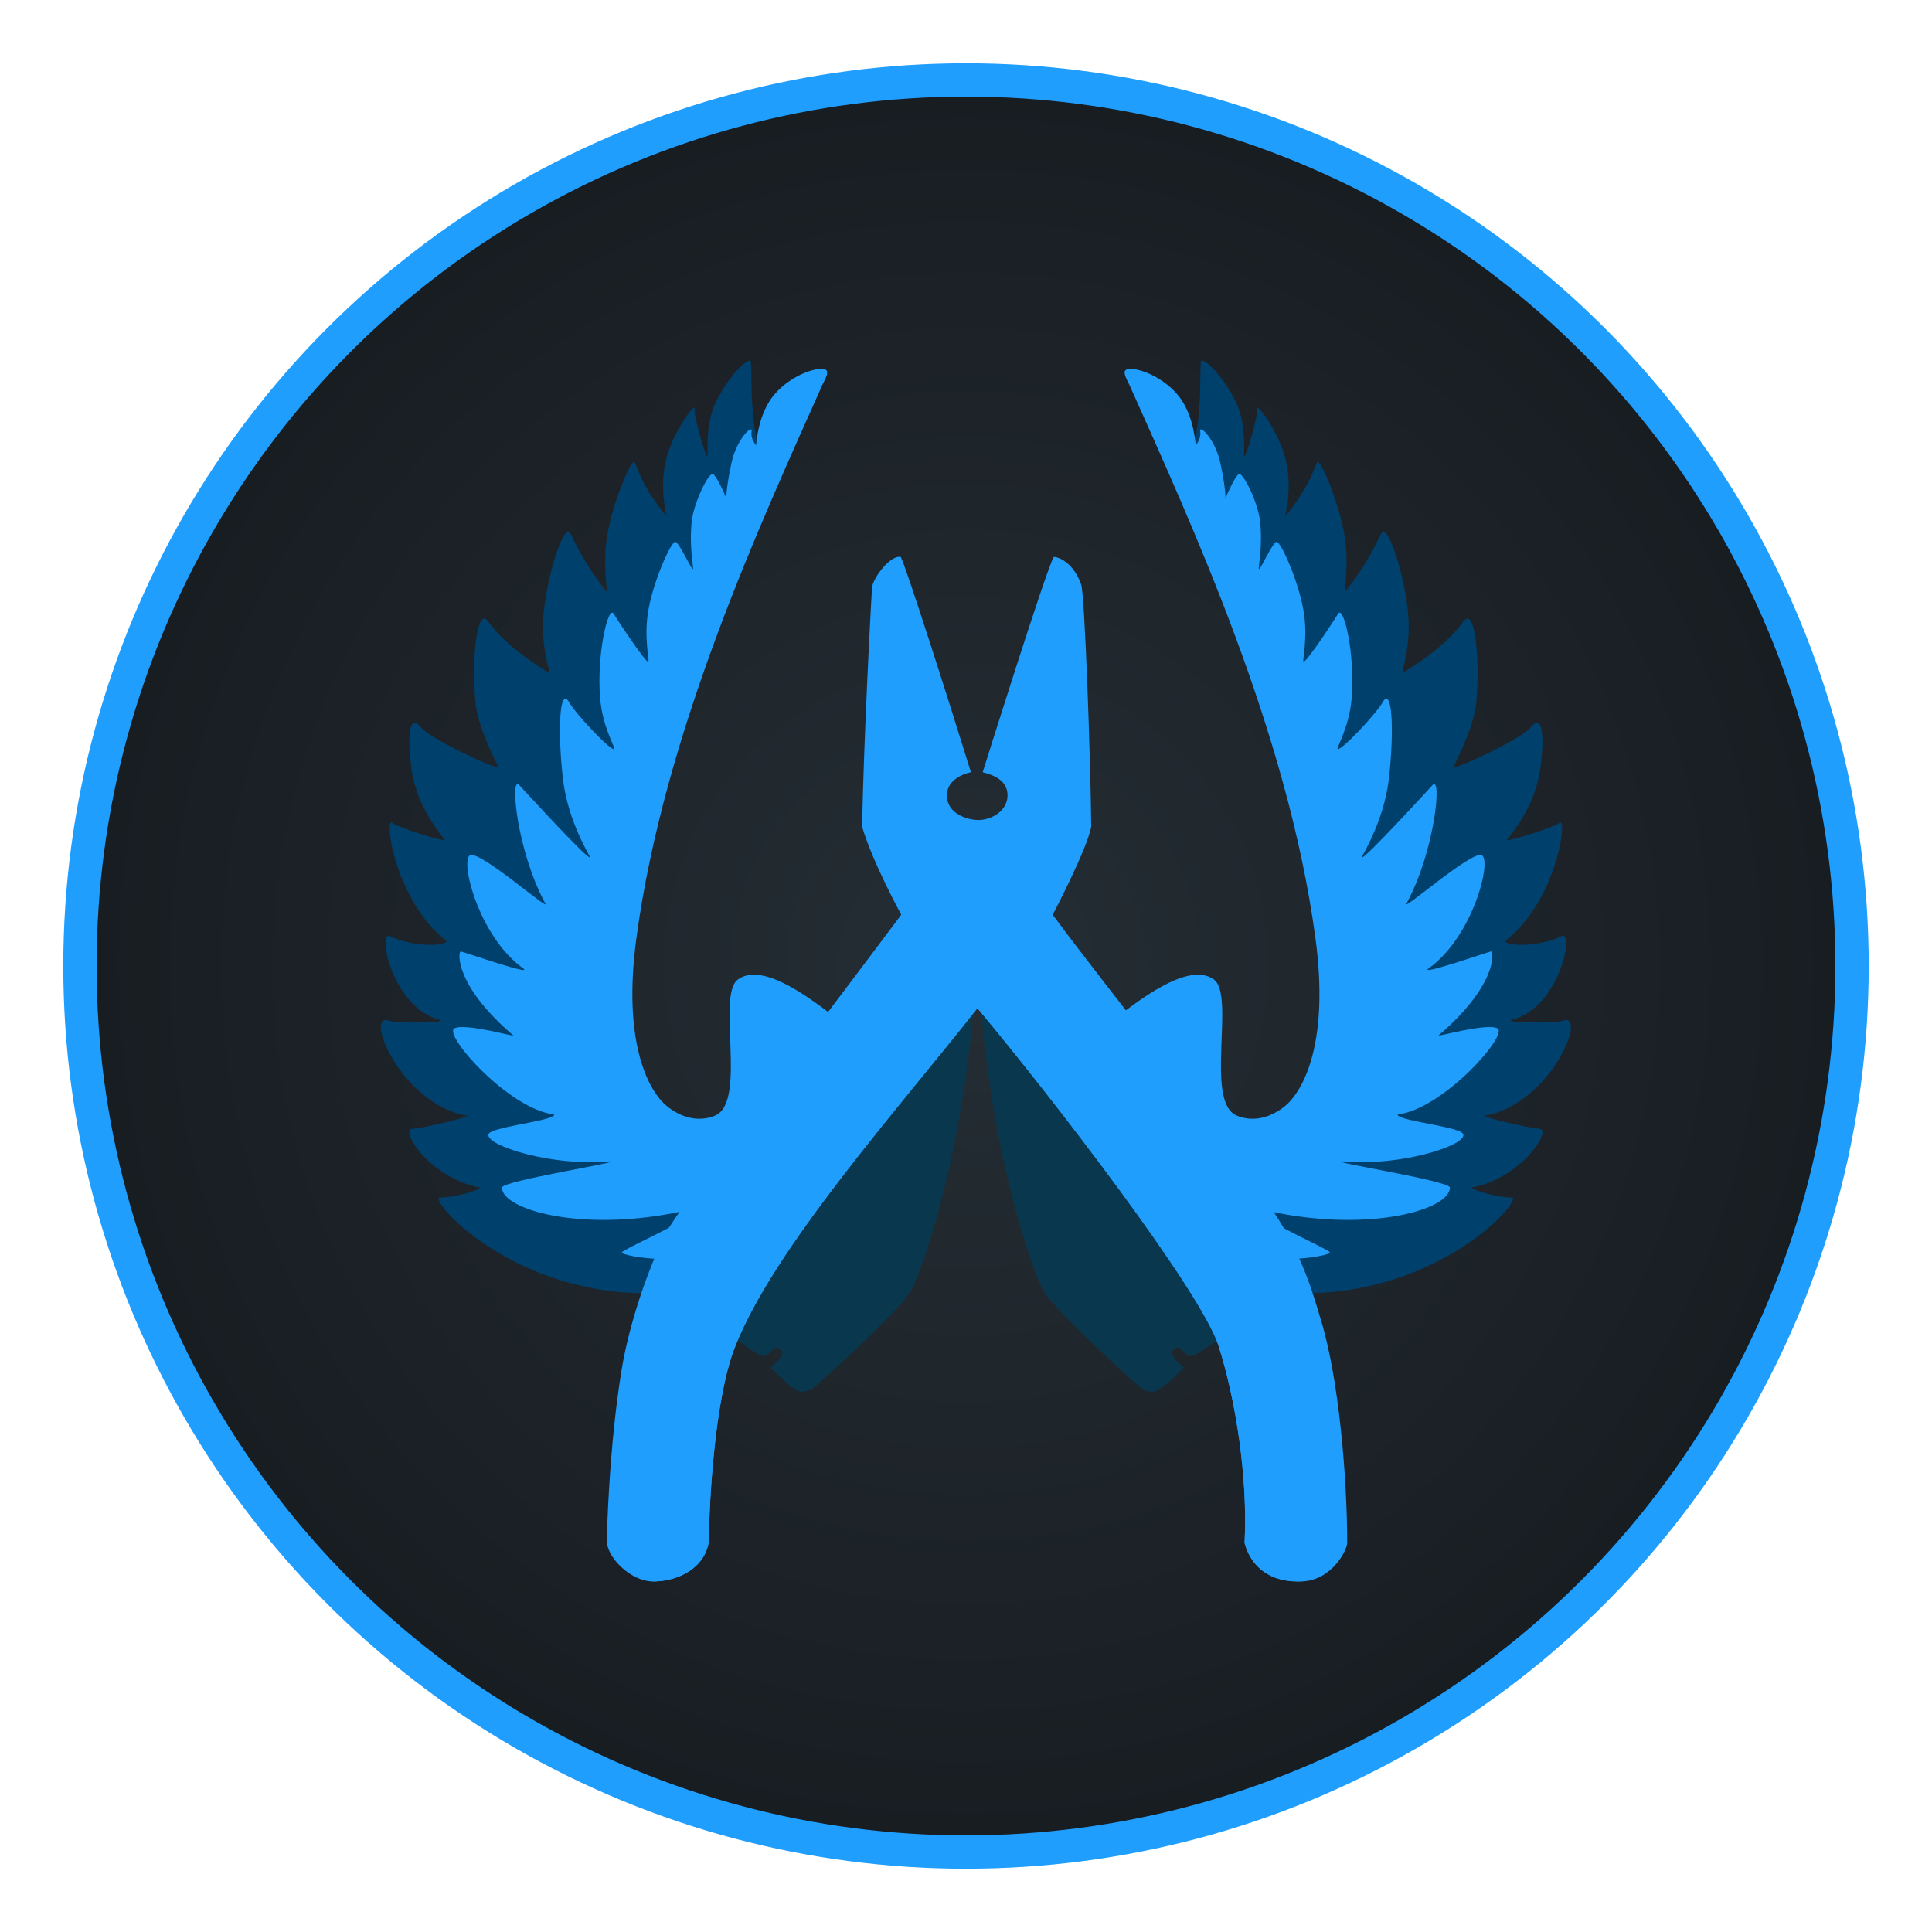 <svg width="58" height="58" viewBox="0 0 58 58" fill="none" xmlns="http://www.w3.org/2000/svg">
<circle cx="29" cy="29" r="26.6" fill="url(#paint0_radial_5512_6446)" stroke="#1F9EFE"/>
<path d="M35.729 40.709C35.929 40.726 36.929 39.977 37.319 39.554C34.632 34.418 29.257 24.166 29.361 28.501C29.489 33.89 30.995 38.257 31.365 38.818C31.699 39.325 33.418 40.952 34.222 41.639C34.272 41.691 34.391 41.772 34.605 41.781C34.819 41.79 35.317 41.292 35.544 41.05C35.507 41.034 35.066 40.672 35.222 40.523C35.448 40.309 35.518 40.691 35.729 40.709Z" fill="#09374E"/>
<path d="M22.944 40.709C22.744 40.726 21.744 39.977 21.354 39.554C24.041 34.418 29.416 24.166 29.312 28.501C29.183 33.89 27.678 38.257 27.308 38.818C26.974 39.325 25.254 40.952 24.451 41.639C24.401 41.691 24.282 41.772 24.068 41.781C23.854 41.79 23.355 41.292 23.128 41.05C23.166 41.034 23.607 40.672 23.451 40.523C23.225 40.309 23.155 40.691 22.944 40.709Z" fill="#09374E"/>
<path d="M17.719 33.13C17.912 33.316 18.545 33.791 19.256 33.488L22.338 35.148C22.338 35.148 20.236 38.821 19.752 38.821C15.375 38.974 12.78 35.927 13.22 35.948C13.541 35.964 14.325 35.763 14.414 35.653C12.923 35.378 11.979 33.908 12.376 33.887C12.733 33.869 14.131 33.516 14.041 33.5C12.035 33.161 10.919 30.378 11.666 30.641C11.928 30.734 13.568 30.704 13.18 30.608C11.802 30.267 11.292 27.912 11.719 28.106C12.171 28.358 13.216 28.461 13.417 28.259C11.831 27.047 11.506 24.415 11.79 24.714C11.939 24.833 13.292 25.268 13.351 25.216C13.37 25.199 12.502 24.302 12.345 23.034C12.196 21.837 12.35 21.455 12.648 21.846C12.892 22.165 14.909 23.113 14.944 23.025C14.966 22.969 14.338 21.906 14.268 21.037C14.161 19.717 14.32 18.22 14.646 18.644C14.764 18.797 15.17 19.403 16.495 20.208C16.538 20.176 16.152 19.33 16.369 18.014C16.593 16.645 16.945 15.936 17.062 15.957C17.18 15.978 17.292 16.61 18.224 17.778C18.239 17.742 18.083 16.933 18.233 16.055C18.395 15.102 18.933 13.799 19.049 13.87C19.085 13.892 19.247 14.598 20.013 15.501C20.002 15.445 19.759 14.526 20.045 13.622C20.294 12.835 20.894 12.058 20.853 12.278C20.82 12.455 21.149 13.621 21.242 13.725C21.242 13.387 21.203 12.668 21.487 12.074C21.848 11.323 22.439 10.74 22.533 10.834C22.602 10.902 22.435 12.948 22.966 13.909C22.241 15.775 18.55 21.387 17.719 27.602C17.307 30.677 17.229 32.656 17.719 33.13Z" fill="#00406C"/>
<path d="M22.15 29.407C22.85 28.894 24.165 29.86 24.87 30.386C24.266 32.601 22.828 36.911 21.827 37.465C20.759 38.055 18.667 37.722 18.667 37.599C18.738 37.465 21.933 36.097 20.355 36.39C17.428 36.993 15.068 36.311 15.068 35.652C15.068 35.447 18.792 34.866 18.308 34.866C16.332 35.042 14.148 34.229 14.771 33.965C15.219 33.775 16.669 33.621 16.636 33.457C15.276 33.3 13.289 31.053 13.642 30.872C13.976 30.702 15.475 31.142 15.405 31.082C13.62 29.552 13.747 28.54 13.836 28.563C14.02 28.61 16.042 29.313 15.702 29.069C14.372 28.116 13.798 25.821 14.113 25.674C14.428 25.527 16.64 27.493 16.357 27.098C15.515 25.53 15.301 23.267 15.585 23.566C15.728 23.717 17.665 25.84 17.715 25.74C17.726 25.717 17.063 24.695 16.906 23.427C16.758 22.23 16.762 20.648 17.06 21.04C17.257 21.419 18.393 22.606 18.442 22.481C18.464 22.425 18.086 21.82 18.015 20.95C17.909 19.631 18.261 18.142 18.425 18.426C18.523 18.597 19.39 19.908 19.462 19.865C19.506 19.834 19.312 19.118 19.473 18.271C19.645 17.358 20.158 16.244 20.275 16.265C20.392 16.286 20.752 17.104 20.802 17.082C20.834 17.069 20.686 16.484 20.763 15.678C20.818 15.099 21.283 14.157 21.407 14.233C21.506 14.294 21.721 14.745 21.806 14.961C21.803 14.91 21.802 14.637 21.957 13.91C22.116 13.16 22.606 12.728 22.564 12.948C22.531 13.125 22.629 13.282 22.698 13.373C22.721 13.093 22.814 12.361 23.236 11.857C23.779 11.207 24.66 10.968 24.81 11.118C24.892 11.199 24.733 11.455 24.691 11.548C22.85 15.682 19.934 21.963 19.103 28.178C18.691 31.254 19.445 32.656 19.934 33.13C20.127 33.317 20.76 33.791 21.471 33.488C22.435 33.077 21.506 29.879 22.15 29.407Z" fill="#1F9EFE"/>
<path d="M40.874 33.128C40.681 33.315 40.048 33.789 39.337 33.486L36.255 35.147C36.255 35.147 38.357 38.819 38.842 38.819C43.218 38.973 45.813 35.925 45.373 35.947C45.052 35.963 44.268 35.762 44.179 35.651C45.67 35.377 46.614 33.907 46.217 33.886C45.86 33.867 44.462 33.514 44.552 33.499C46.558 33.16 47.674 30.376 46.927 30.64C46.665 30.732 45.026 30.702 45.413 30.606C46.791 30.266 47.301 27.91 46.874 28.105C46.422 28.357 45.377 28.46 45.176 28.258C46.763 27.046 47.087 24.413 46.803 24.713C46.654 24.832 45.301 25.267 45.242 25.215C45.223 25.198 46.091 24.301 46.248 23.032C46.397 21.835 46.243 21.453 45.945 21.845C45.701 22.164 43.684 23.111 43.649 23.023C43.627 22.967 44.255 21.905 44.325 21.035C44.432 19.716 44.273 18.219 43.947 18.642C43.83 18.796 43.423 19.402 42.098 20.206C42.055 20.175 42.441 19.328 42.224 18.013C41.999 16.644 41.648 15.935 41.531 15.956C41.413 15.976 41.301 16.608 40.369 17.777C40.354 17.74 40.51 16.931 40.36 16.054C40.198 15.101 39.66 13.797 39.544 13.869C39.508 13.89 39.346 14.597 38.58 15.499C38.591 15.443 38.834 14.524 38.548 13.62C38.3 12.834 37.699 12.056 37.74 12.277C37.773 12.453 37.444 13.619 37.35 13.724C37.35 13.386 37.39 12.666 37.106 12.073C36.745 11.321 36.154 10.739 36.06 10.833C35.992 10.901 36.158 12.947 35.627 13.908C36.352 15.774 40.319 21.89 41.151 28.105C41.562 31.18 41.364 32.655 40.874 33.128Z" fill="#00406C"/>
<path d="M36.444 29.407C35.745 28.894 34.43 29.86 33.725 30.386C34.329 32.601 35.766 36.911 36.768 37.465C37.835 38.055 39.927 37.722 39.927 37.599C39.857 37.465 36.661 36.097 38.24 36.39C41.167 36.993 43.527 36.311 43.527 35.652C43.527 35.447 39.802 34.866 40.287 34.866C42.263 35.042 44.446 34.229 43.823 33.965C43.376 33.775 41.926 33.621 41.959 33.457C43.318 33.3 45.306 31.053 44.953 30.872C44.619 30.702 43.12 31.142 43.189 31.082C44.975 29.552 44.848 28.54 44.759 28.563C44.575 28.61 42.553 29.313 42.893 29.069C44.223 28.116 44.797 25.821 44.482 25.674C44.166 25.527 41.955 27.493 42.238 27.098C43.08 25.53 43.293 23.267 43.01 23.566C42.867 23.717 40.93 25.84 40.88 25.74C40.869 25.717 41.531 24.695 41.689 23.427C41.837 22.23 41.833 20.648 41.534 21.04C41.337 21.419 40.202 22.606 40.153 22.481C40.131 22.425 40.509 21.82 40.579 20.95C40.686 19.631 40.334 18.142 40.17 18.426C40.071 18.597 39.205 19.908 39.133 19.865C39.089 19.834 39.282 19.118 39.122 18.271C38.95 17.358 38.437 16.244 38.32 16.265C38.203 16.286 37.843 17.104 37.793 17.082C37.761 17.069 37.909 16.484 37.832 15.678C37.777 15.099 37.312 14.157 37.188 14.233C37.089 14.294 36.874 14.745 36.789 14.961C36.791 14.91 36.792 14.637 36.638 13.91C36.479 13.16 35.989 12.728 36.03 12.948C36.063 13.125 35.966 13.282 35.896 13.373C35.873 13.093 35.781 12.361 35.358 11.857C34.815 11.207 33.935 10.968 33.785 11.118C33.703 11.199 33.862 11.455 33.903 11.548C35.745 15.682 38.661 21.963 39.492 28.178C39.904 31.254 39.15 32.656 38.661 33.13C38.468 33.317 37.835 33.791 37.123 33.488C36.16 33.077 37.089 29.879 36.444 29.407Z" fill="#1F9EFE"/>
<path d="M27.042 16.72C27.195 16.994 28.489 21.052 29.148 23.183C28.908 23.229 28.426 23.422 28.426 23.879C28.426 24.432 29.051 24.618 29.372 24.618C29.767 24.618 30.247 24.342 30.247 23.879C30.247 23.394 29.767 23.253 29.501 23.183C29.501 23.183 31.424 17.042 31.635 16.72C31.814 16.72 32.238 16.921 32.458 17.548C32.565 17.851 32.741 22.799 32.759 24.823C32.62 25.53 31.603 27.462 31.603 27.462C33.159 29.579 36.459 33.603 38.353 36.562C39.161 37.825 39.485 39.072 39.656 39.63C40.203 41.423 40.444 44.408 40.444 46.319C40.444 46.53 39.992 47.437 39.089 47.476C37.983 47.525 37.505 46.873 37.364 46.319C37.463 44.337 37.099 42.027 36.581 40.397C36.062 38.767 31.581 32.934 29.343 30.264C27.001 33.246 23.194 37.495 22.049 40.477C21.437 42.071 21.283 45.262 21.283 46.235C21.199 47.023 20.418 47.476 19.594 47.476C18.983 47.476 18.273 46.826 18.217 46.306C18.217 46.038 18.285 43.402 18.662 41.117C18.901 39.668 19.481 38.044 19.982 37.032C20.359 36.27 24.589 30.765 27.057 27.46C27.057 27.46 26.208 25.919 25.883 24.827C25.919 22.377 26.16 17.849 26.181 17.629C26.207 17.354 26.724 16.655 27.042 16.72Z" fill="#1F9EFE"/>
<path d="M21.017 38.652C21.457 37.403 25.799 32.061 28.267 28.756L29.342 30.265C29.593 29.897 30.386 28.756 30.386 28.756C31.965 30.845 34.364 33.834 36.241 36.531C37.088 37.748 37.581 38.428 37.797 38.971C38.211 40.008 38.835 44.321 38.86 44.53L38.861 44.536C38.89 44.772 39.124 46.703 39.074 47.471C37.968 47.519 37.505 46.874 37.364 46.32C37.462 44.338 37.099 42.029 36.58 40.399C36.062 38.769 31.58 32.936 29.342 30.265C27 33.247 23.193 37.496 22.049 40.479C21.437 42.073 21.283 45.263 21.283 46.237C21.198 47.025 20.418 47.478 19.593 47.478C19.593 46.187 19.854 43.934 20.093 42.486C20.332 41.037 20.621 39.777 21.017 38.652Z" fill="#1F9EFE"/>
<defs>
<radialGradient id="paint0_radial_5512_6446" cx="0" cy="0" r="1" gradientUnits="userSpaceOnUse" gradientTransform="translate(29 29) rotate(90) scale(26.1)">
<stop stop-color="#252E35"/>
<stop offset="1" stop-color="#181D22"/>
</radialGradient>
</defs>
</svg>
